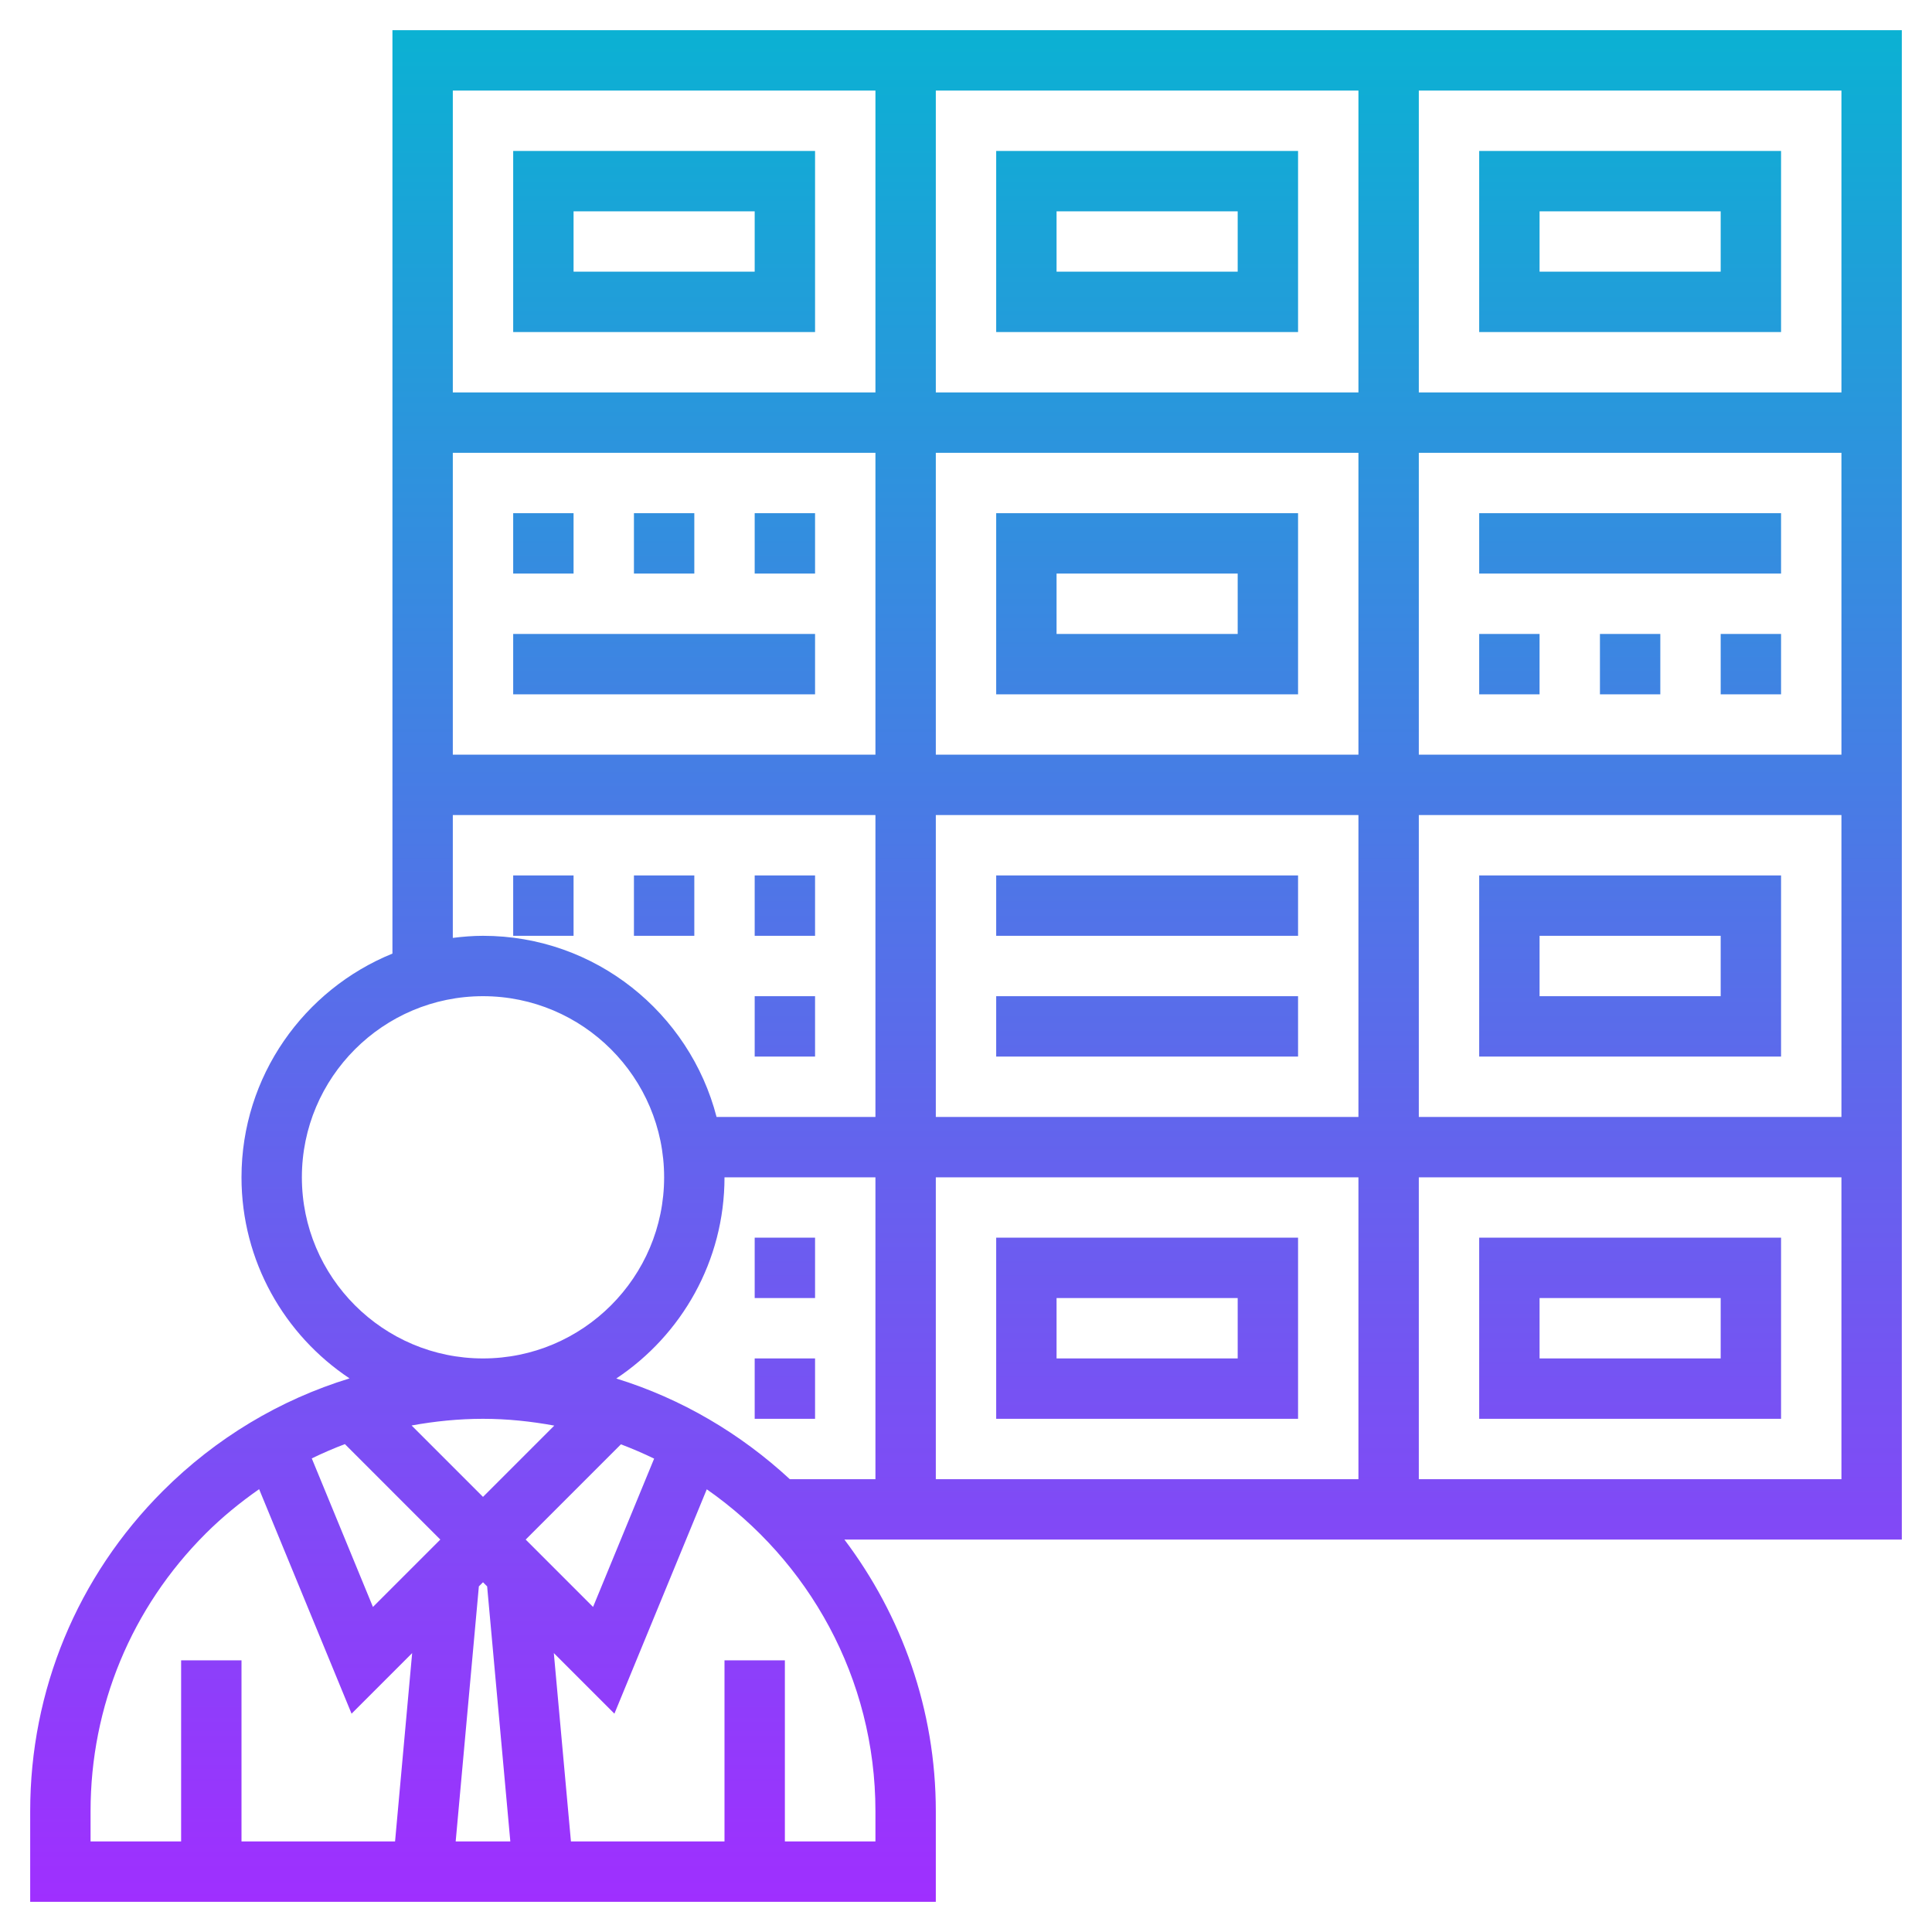 <svg id="Layer_35" enable-background="new 0 0 64 64" height="512" viewBox="0 0 64 64" width="512" xmlns="http://www.w3.org/2000/svg" xmlns:xlink="http://www.w3.org/1999/xlink"><linearGradient id="SVGID_1_" gradientUnits="userSpaceOnUse" x1="32" x2="32" y1="63" y2="1"><stop offset="0" stop-color="#9f2fff"/><stop offset="1" stop-color="#0bb1d3"/></linearGradient><path d="m13 31.589c-2.928 1.19-5 4.061-5 7.411 0 2.777 1.424 5.227 3.579 6.661-2.311.709-4.428 1.975-6.186 3.732-2.833 2.834-4.393 6.6-4.393 10.607v3h30v-3c0-3.379-1.136-6.49-3.028-9h35.028v-50h-50zm32-16.589v10h-14v-10zm-14-2v-10h14v10zm-10.585 32.665c2.158-1.434 3.585-3.885 3.585-6.665h5v10h-2.836c-1.628-1.505-3.579-2.665-5.749-3.335zm-4.415 1.335c.807 0 1.594.084 2.361.225l-2.361 2.361-2.365-2.365c.773-.141 1.563-.221 2.365-.221zm-1.414 4-2.232 2.232-2.026-4.921c.359-.174.724-.332 1.097-.473zm1.414 1.414.137.137.768 8.449h-1.81l.768-8.449zm1.414-1.414 3.155-3.155c.375.142.742.3 1.1.474l-2.023 4.913zm13.586-12h14v10h-14zm0-2v-10h14v10zm16-10h14v10h-14zm0-2v-10h14v10zm-18 0h-14v-10h14zm0 2v10h-5.263c-.892-3.445-4.017-6-7.737-6-.339 0-.672.028-1 .069v-4.069zm-19 12c0-3.309 2.691-6 6-6s6 2.691 6 6-2.691 6-6 6-6-2.691-6-6zm-7 21c0-3.473 1.352-6.736 3.807-9.192.552-.552 1.15-1.039 1.777-1.477l3.062 7.437 2.007-2.007-.566 6.239h-5.087v-6h-2v6h-3zm26 1h-3v-6h-2v6h-5.087l-.567-6.24 2.007 2.007 3.06-7.432c3.372 2.352 5.587 6.252 5.587 10.665zm18-12v-10h14v10zm14-36h-14v-10h14zm-32-10v10h-14v-10zm-2 2h-10v6h10zm-2 4h-6v-2h6zm8-4v6h10v-6zm8 4h-6v-2h6zm18 2v-6h-10v6zm-8-4h6v2h-6zm-8 16v-6h-10v6zm-8-4h6v2h-6zm24-2v2h-10v-2zm-2 4h2v2h-2zm-4 0h2v2h-2zm-4 0h2v2h-2zm0 8v6h10v-6zm8 4h-6v-2h6zm-24 8v6h10v-6zm8 4h-6v-2h6zm8 2h10v-6h-10zm2-4h6v2h-6zm-32-24h-2v-2h2zm4 0h-2v-2h2zm4 0h-2v-2h2zm-10 4v-2h10v2zm26 6v2h-10v-2zm-10 4h10v2h-10zm-6-2h-2v-2h2zm-4 0h-2v-2h2zm4 4h-2v-2h2zm-8-4h-2v-2h2zm8 10v2h-2v-2zm-2 4h2v2h-2z" fill="url(#SVGID_1_)"/></svg>